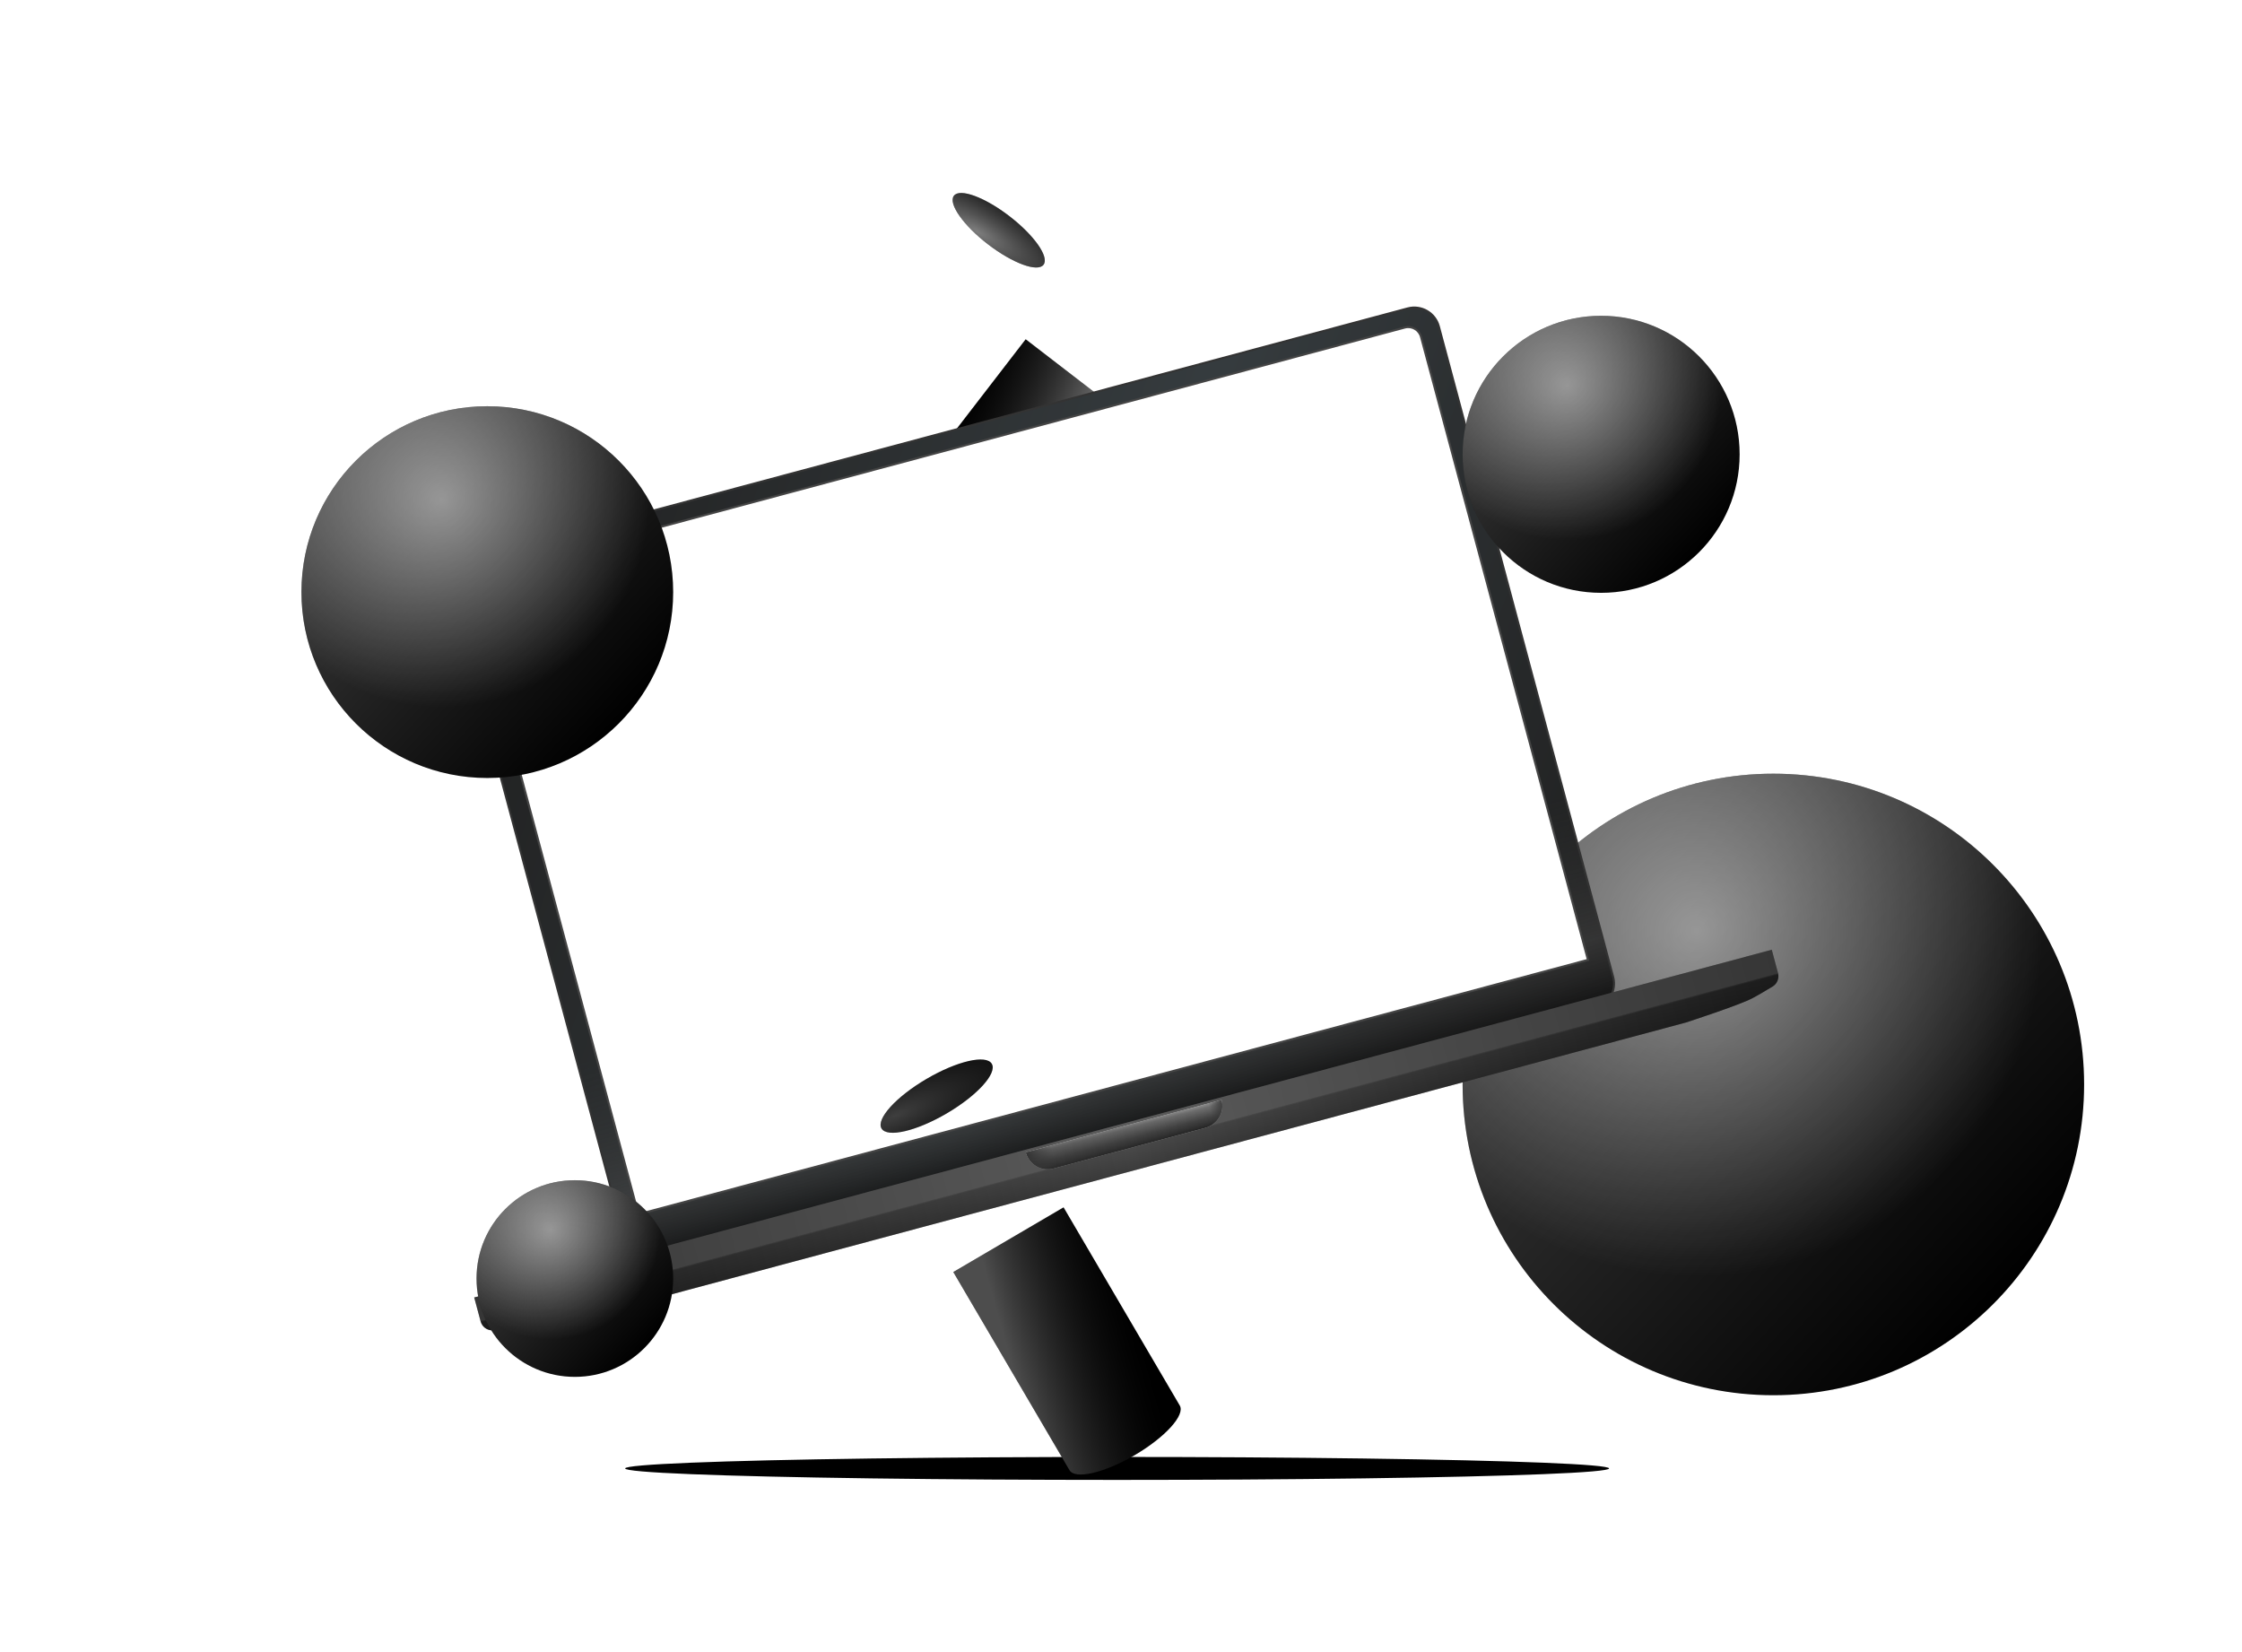 <svg width="1562" height="1151" viewBox="0 0 1562 1151" fill="none" xmlns="http://www.w3.org/2000/svg">
<g filter="url(#filter0_d)">
<path fill-rule="evenodd" clip-rule="evenodd" d="M664.588 136.342L727.023 184.461L640.553 296.657L578.118 248.539L664.588 136.342ZM581.939 262.491C577.496 256.148 576.122 251.129 578.118 248.538L609.335 272.598L640.553 296.657C638.557 299.247 633.353 299.197 626.087 296.516C618.821 293.836 610.088 288.745 601.808 282.364C593.529 275.983 586.382 268.835 581.939 262.491Z" fill="black"/>
<path fill-rule="evenodd" clip-rule="evenodd" d="M664.588 136.342L727.023 184.461L640.553 296.657L578.118 248.539L664.588 136.342ZM581.939 262.491C577.496 256.148 576.122 251.129 578.118 248.538L609.335 272.598L640.553 296.657C638.557 299.247 633.353 299.197 626.087 296.516C618.821 293.836 610.088 288.745 601.808 282.364C593.529 275.983 586.382 268.835 581.939 262.491Z" fill="url(#paint0_linear)" fill-opacity="0.5"/>
</g>
<ellipse rx="39.413" ry="12.33" transform="matrix(-0.792 -0.61 -0.61 0.792 695.805 160.402)" fill="black"/>
<ellipse rx="39.413" ry="12.33" transform="matrix(-0.792 -0.61 -0.61 0.792 695.805 160.402)" fill="url(#paint1_radial)"/>
<g filter="url(#filter1_d)">
<circle cx="1185.5" cy="655.5" r="216.5" fill="black"/>
<circle cx="1185.5" cy="655.5" r="216.5" fill="url(#paint2_linear)" fill-opacity="0.5"/>
<circle cx="1185.5" cy="655.5" r="216.5" fill="url(#paint3_radial)" fill-opacity="0.5"/>
</g>
<g filter="url(#filter2_f)">
<ellipse cx="778.294" cy="1023" rx="342.752" ry="8" fill="black"/>
</g>
<path d="M326.643 390.129C317.192 392.661 311.584 402.375 314.116 411.826L435.573 865.109C438.105 874.56 447.819 880.168 457.27 877.636L1111.37 702.371C1120.82 699.839 1126.43 690.125 1123.89 680.674L1002.44 227.391C999.906 217.94 990.191 212.332 980.741 214.864L326.643 390.129Z" fill="url(#paint4_linear)"/>
<path d="M326.643 390.129C317.192 392.661 311.584 402.375 314.116 411.826L435.573 865.109C438.105 874.56 447.819 880.168 457.27 877.636L1111.37 702.371C1120.82 699.839 1126.43 690.125 1123.89 680.674L1002.44 227.391C999.906 217.94 990.191 212.332 980.741 214.864L326.643 390.129Z" fill="url(#paint5_linear)"/>
<path d="M326.643 390.129C317.192 392.661 311.584 402.375 314.116 411.826L435.573 865.109C438.105 874.56 447.819 880.168 457.27 877.636L1111.37 702.371C1120.82 699.839 1126.43 690.125 1123.89 680.674L1002.44 227.391C999.906 217.94 990.191 212.332 980.741 214.864L326.643 390.129Z" stroke="#333333" stroke-width="1.417"/>
<path d="M1105.63 668.872L1106.31 668.688L1106.13 668.004L990.024 234.692C988.707 229.778 983.655 226.861 978.741 228.178L335.03 400.66C330.115 401.977 327.199 407.028 328.516 411.943L444.621 845.254L444.805 845.939L445.489 845.755L1105.63 668.872Z" fill="white" stroke="#444444" stroke-width="1.417"/>
<path d="M330.375 903.886L1234.39 661.657L1238.74 677.899C1239.7 681.496 1238.22 685.302 1235.04 687.241C1230.88 689.773 1225.08 693.229 1220.56 695.604C1211.69 700.263 1174.63 712.332 1174.63 712.332L414.336 916.052C413.584 916.254 412.855 916.456 412.105 916.663C406.139 918.312 377.286 926.034 357.492 926.835C352.981 927.018 347.066 926.917 342.656 926.789C338.957 926.682 335.801 924.136 334.843 920.561L330.375 903.886Z" fill="url(#paint6_linear)"/>
<path d="M330.375 903.886L1234.39 661.657L1238.74 677.899C1239.7 681.496 1238.22 685.302 1235.04 687.241C1230.88 689.773 1225.08 693.229 1220.56 695.604C1211.69 700.263 1174.63 712.332 1174.63 712.332L414.336 916.052C413.584 916.254 412.855 916.456 412.105 916.663C406.139 918.312 377.286 926.034 357.492 926.835C352.981 927.018 347.066 926.917 342.656 926.789C338.957 926.682 335.801 924.136 334.843 920.561L330.375 903.886Z" fill="url(#paint7_linear)" fill-opacity="0.3"/>
<path d="M714.669 802.808L851.038 766.268C853.306 774.734 848.282 783.436 839.816 785.705L734.106 814.03C725.639 816.298 716.937 811.274 714.669 802.808Z" fill="#C4C4C4"/>
<path d="M714.669 802.808L851.038 766.268C853.306 774.734 848.282 783.436 839.816 785.705L734.106 814.03C725.639 816.298 716.937 811.274 714.669 802.808Z" fill="url(#paint8_linear)"/>
<path d="M714.669 802.808L851.038 766.268C853.306 774.734 848.282 783.436 839.816 785.705L734.106 814.03C725.639 816.298 716.937 811.274 714.669 802.808Z" fill="url(#paint9_linear)"/>
<g filter="url(#filter3_d)">
<circle cx="1065.5" cy="216.5" r="96.5" fill="black"/>
<circle cx="1065.5" cy="216.5" r="96.5" fill="url(#paint10_linear)" fill-opacity="0.5"/>
<circle cx="1065.5" cy="216.5" r="96.5" fill="url(#paint11_radial)" fill-opacity="0.5"/>
</g>
<g filter="url(#filter4_d)">
<circle cx="350.5" cy="790.71" r="68.5" fill="black"/>
<circle cx="350.5" cy="790.71" r="68.5" fill="url(#paint12_linear)" fill-opacity="0.5"/>
<circle cx="350.5" cy="790.71" r="68.5" fill="url(#paint13_radial)" fill-opacity="0.5"/>
</g>
<g filter="url(#filter5_d)">
<circle cx="289.5" cy="312.5" r="129.5" fill="black"/>
<circle cx="289.5" cy="312.5" r="129.5" fill="url(#paint14_linear)" fill-opacity="0.5"/>
<circle cx="289.5" cy="312.5" r="129.5" fill="url(#paint15_radial)" fill-opacity="0.5"/>
</g>
<g filter="url(#filter6_d)">
<path fill-rule="evenodd" clip-rule="evenodd" d="M690.987 741.106L614.154 786.162L695.122 924.23L695.12 924.23C696.99 927.418 702.83 928.101 711.356 926.13C719.882 924.159 730.396 919.695 740.584 913.72C750.773 907.745 759.802 900.749 765.684 894.27C771.567 887.792 773.822 882.362 771.953 879.174L771.954 879.174L690.987 741.106Z" fill="black"/>
<path fill-rule="evenodd" clip-rule="evenodd" d="M690.987 741.106L614.154 786.162L695.122 924.23L695.12 924.23C696.99 927.418 702.83 928.101 711.356 926.13C719.882 924.159 730.396 919.695 740.584 913.72C750.773 907.745 759.802 900.749 765.684 894.27C771.567 887.792 773.822 882.362 771.953 879.174L771.954 879.174L690.987 741.106Z" fill="url(#paint16_linear)" fill-opacity="0.4"/>
</g>
<ellipse cx="652.57" cy="763.634" rx="44.534" ry="13.932" transform="rotate(-30.389 652.57 763.634)" fill="black"/>
<ellipse cx="652.57" cy="763.634" rx="44.534" ry="13.932" transform="rotate(-30.389 652.57 763.634)" fill="url(#paint17_radial)" fill-opacity="0.5"/>
<defs>
<filter id="filter0_d" x="520.591" y="136.342" width="356.432" height="370.081" filterUnits="userSpaceOnUse" color-interpolation-filters="sRGB">
<feFlood flood-opacity="0" result="BackgroundImageFix"/>
<feColorMatrix in="SourceAlpha" type="matrix" values="0 0 0 0 0 0 0 0 0 0 0 0 0 0 0 0 0 0 127 0"/>
<feOffset dx="50" dy="100"/>
<feGaussianBlur stdDeviation="50"/>
<feColorMatrix type="matrix" values="0 0 0 0 0 0 0 0 0 0 0 0 0 0 0 0 0 0 0.3 0"/>
<feBlend mode="normal" in2="BackgroundImageFix" result="effect1_dropShadow"/>
<feBlend mode="normal" in="SourceGraphic" in2="effect1_dropShadow" result="shape"/>
</filter>
<filter id="filter1_d" x="919" y="439" width="633" height="633" filterUnits="userSpaceOnUse" color-interpolation-filters="sRGB">
<feFlood flood-opacity="0" result="BackgroundImageFix"/>
<feColorMatrix in="SourceAlpha" type="matrix" values="0 0 0 0 0 0 0 0 0 0 0 0 0 0 0 0 0 0 127 0"/>
<feOffset dx="50" dy="100"/>
<feGaussianBlur stdDeviation="50"/>
<feColorMatrix type="matrix" values="0 0 0 0 0 0 0 0 0 0 0 0 0 0 0 0 0 0 0.3 0"/>
<feBlend mode="normal" in2="BackgroundImageFix" result="effect1_dropShadow"/>
<feBlend mode="normal" in="SourceGraphic" in2="effect1_dropShadow" result="shape"/>
</filter>
<filter id="filter2_f" x="371.542" y="951" width="813.504" height="144" filterUnits="userSpaceOnUse" color-interpolation-filters="sRGB">
<feFlood flood-opacity="0" result="BackgroundImageFix"/>
<feBlend mode="normal" in="SourceGraphic" in2="BackgroundImageFix" result="shape"/>
<feGaussianBlur stdDeviation="32" result="effect1_foregroundBlur"/>
</filter>
<filter id="filter3_d" x="919" y="120" width="393" height="393" filterUnits="userSpaceOnUse" color-interpolation-filters="sRGB">
<feFlood flood-opacity="0" result="BackgroundImageFix"/>
<feColorMatrix in="SourceAlpha" type="matrix" values="0 0 0 0 0 0 0 0 0 0 0 0 0 0 0 0 0 0 127 0"/>
<feOffset dx="50" dy="100"/>
<feGaussianBlur stdDeviation="50"/>
<feColorMatrix type="matrix" values="0 0 0 0 0 0 0 0 0 0 0 0 0 0 0 0 0 0 0.3 0"/>
<feBlend mode="normal" in2="BackgroundImageFix" result="effect1_dropShadow"/>
<feBlend mode="normal" in="SourceGraphic" in2="effect1_dropShadow" result="shape"/>
</filter>
<filter id="filter4_d" x="232" y="722.21" width="337" height="337" filterUnits="userSpaceOnUse" color-interpolation-filters="sRGB">
<feFlood flood-opacity="0" result="BackgroundImageFix"/>
<feColorMatrix in="SourceAlpha" type="matrix" values="0 0 0 0 0 0 0 0 0 0 0 0 0 0 0 0 0 0 127 0"/>
<feOffset dx="50" dy="100"/>
<feGaussianBlur stdDeviation="50"/>
<feColorMatrix type="matrix" values="0 0 0 0 0 0 0 0 0 0 0 0 0 0 0 0 0 0 0.3 0"/>
<feBlend mode="normal" in2="BackgroundImageFix" result="effect1_dropShadow"/>
<feBlend mode="normal" in="SourceGraphic" in2="effect1_dropShadow" result="shape"/>
</filter>
<filter id="filter5_d" x="110" y="183" width="459" height="459" filterUnits="userSpaceOnUse" color-interpolation-filters="sRGB">
<feFlood flood-opacity="0" result="BackgroundImageFix"/>
<feColorMatrix in="SourceAlpha" type="matrix" values="0 0 0 0 0 0 0 0 0 0 0 0 0 0 0 0 0 0 127 0"/>
<feOffset dx="50" dy="100"/>
<feGaussianBlur stdDeviation="50"/>
<feColorMatrix type="matrix" values="0 0 0 0 0 0 0 0 0 0 0 0 0 0 0 0 0 0 0.3 0"/>
<feBlend mode="normal" in2="BackgroundImageFix" result="effect1_dropShadow"/>
<feBlend mode="normal" in="SourceGraphic" in2="effect1_dropShadow" result="shape"/>
</filter>
<filter id="filter6_d" x="564.153" y="741.106" width="364.848" height="395.143" filterUnits="userSpaceOnUse" color-interpolation-filters="sRGB">
<feFlood flood-opacity="0" result="BackgroundImageFix"/>
<feColorMatrix in="SourceAlpha" type="matrix" values="0 0 0 0 0 0 0 0 0 0 0 0 0 0 0 0 0 0 127 0"/>
<feOffset dx="50" dy="100"/>
<feGaussianBlur stdDeviation="50"/>
<feColorMatrix type="matrix" values="0 0 0 0 0 0 0 0 0 0 0 0 0 0 0 0 0 0 0.3 0"/>
<feBlend mode="normal" in2="BackgroundImageFix" result="effect1_dropShadow"/>
<feBlend mode="normal" in="SourceGraphic" in2="effect1_dropShadow" result="shape"/>
</filter>
<linearGradient id="paint0_linear" x1="680.025" y1="245.442" x2="604.992" y2="213.669" gradientUnits="userSpaceOnUse">
<stop stop-color="white" stop-opacity="0.75"/>
<stop offset="1" stop-color="#373737" stop-opacity="0"/>
</linearGradient>
<radialGradient id="paint1_radial" cx="0" cy="0" r="1" gradientUnits="userSpaceOnUse" gradientTransform="translate(11.397 9.817) rotate(97.125) scale(50.87 162.606)">
<stop stop-color="white" stop-opacity="0.49"/>
<stop offset="1" stop-opacity="0"/>
</radialGradient>
<linearGradient id="paint2_linear" x1="1031.66" y1="503.186" x2="1351.06" y2="799.154" gradientUnits="userSpaceOnUse">
<stop stop-color="white" stop-opacity="0.47"/>
<stop offset="1" stop-color="white" stop-opacity="0"/>
</linearGradient>
<radialGradient id="paint3_radial" cx="0" cy="0" r="1" gradientUnits="userSpaceOnUse" gradientTransform="translate(1132.01 548.014) rotate(53.999) scale(241.795)">
<stop stop-color="white"/>
<stop offset="1" stop-color="white" stop-opacity="0"/>
</radialGradient>
<linearGradient id="paint4_linear" x1="310.399" y1="395.215" x2="1134.02" y2="678.68" gradientUnits="userSpaceOnUse">
<stop stop-color="#333333"/>
<stop offset="0.531" stop-color="#596368"/>
<stop offset="1" stop-color="#333333"/>
</linearGradient>
<linearGradient id="paint5_linear" x1="653.875" y1="303.181" x2="787.759" y2="802.843" gradientUnits="userSpaceOnUse">
<stop offset="0.688" stop-opacity="0.4"/>
<stop offset="0.884" stop-color="#333333" stop-opacity="0.643"/>
<stop offset="1" stop-opacity="0.94"/>
</linearGradient>
<linearGradient id="paint6_linear" x1="1234.39" y1="661.657" x2="330.375" y2="903.886" gradientUnits="userSpaceOnUse">
<stop stop-color="#212121"/>
<stop offset="0.5" stop-color="#555555"/>
<stop offset="1" stop-color="#212121"/>
</linearGradient>
<linearGradient id="paint7_linear" x1="782.38" y1="782.771" x2="791.052" y2="815.133" gradientUnits="userSpaceOnUse">
<stop stop-color="#666666"/>
<stop offset="0.5" stop-color="#666666"/>
<stop offset="0.542" stop-opacity="0.5"/>
<stop offset="1"/>
</linearGradient>
<linearGradient id="paint8_linear" x1="782.853" y1="784.538" x2="786.961" y2="799.867" gradientUnits="userSpaceOnUse">
<stop stop-color="#999999"/>
<stop offset="0.151" stop-color="#777777"/>
<stop offset="0.609" stop-color="#444444"/>
<stop offset="0.823" stop-color="#333333"/>
<stop offset="1" stop-color="#222222"/>
</linearGradient>
<linearGradient id="paint9_linear" x1="714.669" y1="802.808" x2="851.038" y2="766.268" gradientUnits="userSpaceOnUse">
<stop stop-color="#333333"/>
<stop offset="0.13" stop-color="#333333" stop-opacity="0.42"/>
<stop offset="0.932" stop-color="#333333" stop-opacity="0.119"/>
<stop offset="1" stop-color="#333333" stop-opacity="0.83"/>
</linearGradient>
<linearGradient id="paint10_linear" x1="996.928" y1="148.609" x2="1139.29" y2="280.531" gradientUnits="userSpaceOnUse">
<stop stop-color="white" stop-opacity="0.47"/>
<stop offset="1" stop-color="white" stop-opacity="0"/>
</linearGradient>
<radialGradient id="paint11_radial" cx="0" cy="0" r="1" gradientUnits="userSpaceOnUse" gradientTransform="translate(1041.66 168.591) rotate(53.999) scale(107.775)">
<stop stop-color="white"/>
<stop offset="1" stop-color="white" stop-opacity="0"/>
</radialGradient>
<linearGradient id="paint12_linear" x1="301.825" y1="742.519" x2="402.882" y2="836.162" gradientUnits="userSpaceOnUse">
<stop stop-color="white" stop-opacity="0.47"/>
<stop offset="1" stop-color="white" stop-opacity="0"/>
</linearGradient>
<radialGradient id="paint13_radial" cx="0" cy="0" r="1" gradientUnits="userSpaceOnUse" gradientTransform="translate(333.576 756.702) rotate(53.999) scale(76.503)">
<stop stop-color="white"/>
<stop offset="1" stop-color="white" stop-opacity="0"/>
</radialGradient>
<linearGradient id="paint14_linear" x1="197.479" y1="221.393" x2="388.529" y2="398.427" gradientUnits="userSpaceOnUse">
<stop stop-color="white" stop-opacity="0.47"/>
<stop offset="1" stop-color="white" stop-opacity="0"/>
</linearGradient>
<radialGradient id="paint15_radial" cx="0" cy="0" r="1" gradientUnits="userSpaceOnUse" gradientTransform="translate(257.506 248.207) rotate(53.999) scale(144.63)">
<stop stop-color="white"/>
<stop offset="1" stop-color="white" stop-opacity="0"/>
</radialGradient>
<linearGradient id="paint16_linear" x1="658.161" y1="861.206" x2="746.79" y2="836.264" gradientUnits="userSpaceOnUse">
<stop stop-color="white" stop-opacity="0.75"/>
<stop offset="1" stop-color="#373737" stop-opacity="0"/>
</linearGradient>
<radialGradient id="paint17_radial" cx="0" cy="0" r="1" gradientUnits="userSpaceOnUse" gradientTransform="translate(620.914 760.794) rotate(97.125) scale(57.48 183.735)">
<stop stop-color="white" stop-opacity="0.49"/>
<stop offset="1" stop-opacity="0"/>
</radialGradient>
</defs>
</svg>
